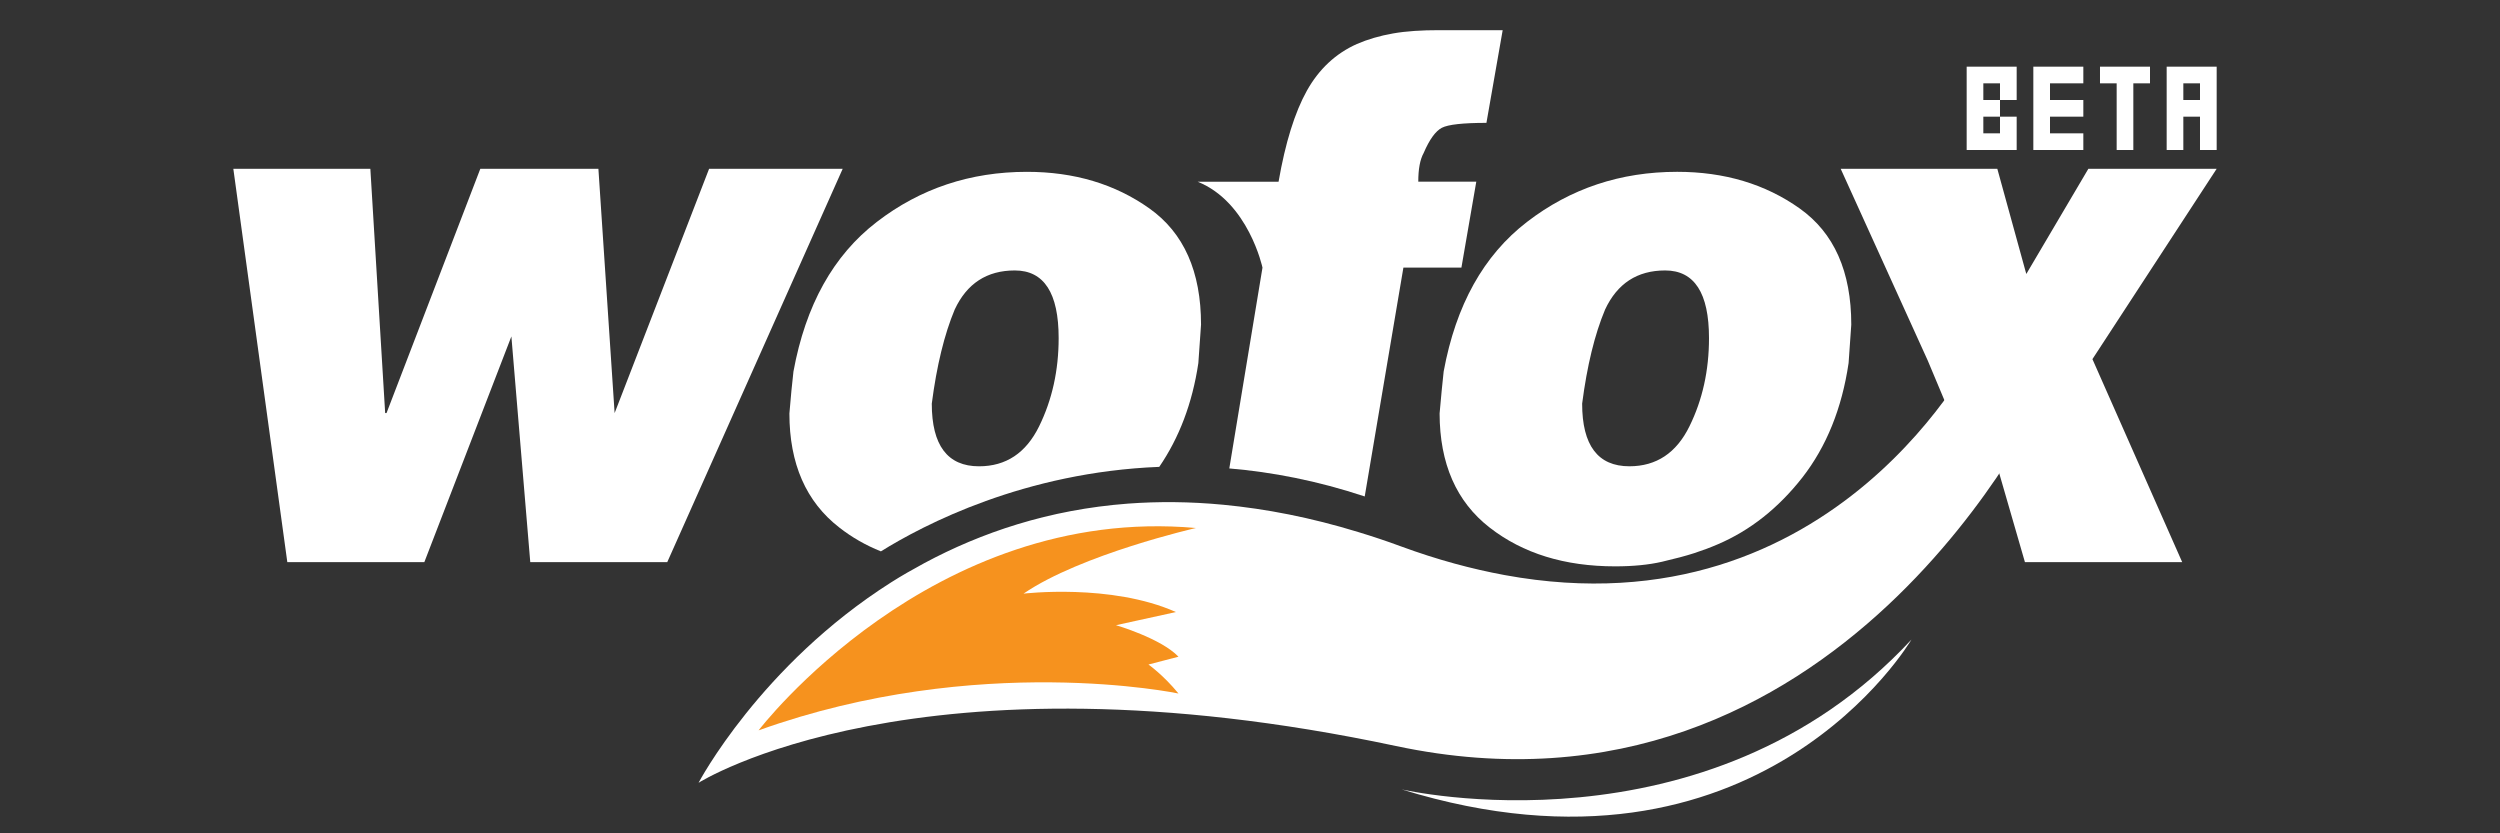 <?xml version="1.0" encoding="utf-8"?>
<!-- Generator: Adobe Illustrator 16.0.0, SVG Export Plug-In . SVG Version: 6.00 Build 0)  -->
<!DOCTYPE svg PUBLIC "-//W3C//DTD SVG 1.1//EN" "http://www.w3.org/Graphics/SVG/1.1/DTD/svg11.dtd">
<svg version="1.1" id="Layer_1" xmlns="http://www.w3.org/2000/svg" xmlns:xlink="http://www.w3.org/1999/xlink" x="0px" y="0px"
	 width="150px" height="50px" viewBox="1.5 -1.5 150 50" enable-background="new 1.5 -1.5 150 50" xml:space="preserve">
<rect x="1.5" y="-1.5" width="150" height="50" fill="#333333" stroke="none"/>
<path fill="#FFFFFF" d="M90.879,30.154c1.995,1.553,4.506,2.327,7.53,2.327c1.081,0,2.017-0.092,2.812-0.276
	c0.799-0.186,1.438-0.356,1.925-0.514c0.485-0.157,0.959-0.333,1.419-0.532c1.938-0.827,3.632-2.166,5.078-4.01
	c1.441-1.852,2.371-4.139,2.773-6.867l0.161-2.304c0-3.185-1.03-5.507-3.099-6.973c-2.063-1.464-4.514-2.196-7.345-2.196
	c-3.406,0-6.405,1-9.013,3.007c-2.604,2.002-4.269,4.996-5,8.974l-0.119,1.154l-0.125,1.365
	C87.883,26.322,88.883,28.604,90.879,30.154 M97.805,17.074c0.73-1.565,1.93-2.347,3.604-2.347c1.756,0,2.631,1.354,2.631,4.059
	c0,1.936-0.388,3.703-1.174,5.295c-0.783,1.596-1.984,2.396-3.603,2.396c-1.889,0-2.834-1.252-2.834-3.761
	C96.725,20.438,97.182,18.56,97.805,17.074"/>
<path fill="#FFFFFF" d="M85.596,45.863c21.446,6.623,30.59-8.988,30.59-8.988C103.891,50.126,85.596,45.863,85.596,45.863"/>
<polygon fill="#FFFFFF" points="15.5,8.627 23.721,8.627 24.61,23.285 24.691,23.285 30.319,8.627 37.404,8.627 38.377,23.285 
	44.046,8.627 52.062,8.627 41.535,32.229 33.316,32.229 32.183,18.686 26.96,32.229 18.739,32.229 "/>
<polygon fill="#FFFFFF" points="111.941,8.627 121.339,8.627 123.078,14.94 126.802,8.627 134.5,8.627 127.046,20.048 
	132.432,32.229 122.996,32.229 121.013,25.374 122.896,22.298 118.998,24.502 117.165,20.133 "/>
<path fill="#FFFFFF" d="M85.704,14.557h3.481l0.892-5.155h-3.48c0-0.755,0.104-1.329,0.323-1.722
	c0.348-0.813,0.715-1.316,1.092-1.513c0.377-0.196,1.271-0.295,2.674-0.295l0.975-5.562H87.85c-1.052,0-1.973,0.056-2.772,0.197
	c-0.794,0.14-1.517,0.352-2.168,0.634c-1.265,0.566-2.267,1.498-2.995,2.796c-0.727,1.302-1.295,3.125-1.701,5.465h-4.858
	c3.054,1.223,3.893,5.155,3.893,5.155l-1.991,12.049c2.563,0.215,5.279,0.737,8.125,1.681L85.704,14.557z"/>
<path fill="#FFFFFF" d="M73.401,20.283l0.161-2.304c0-3.185-1.031-5.507-3.098-6.973C68.401,9.542,65.95,8.81,63.116,8.81
	c-3.398,0-6.404,1.001-9.009,3.007c-2.605,2.002-4.271,4.996-5,8.974l-0.122,1.154l-0.121,1.364c0,3.012,0.997,5.294,2.995,6.843
	c0.758,0.594,1.589,1.066,2.495,1.43c2.602-1.619,8.629-4.752,16.701-5.07C72.242,24.776,73.04,22.712,73.401,20.283 M63.845,24.083
	c-0.784,1.595-1.984,2.395-3.603,2.395c-1.888,0-2.835-1.252-2.835-3.761c0.295-2.277,0.755-4.158,1.375-5.643
	c0.73-1.565,1.932-2.347,3.606-2.347c1.756,0,2.631,1.354,2.631,4.059C65.019,20.723,64.629,22.488,63.845,24.083"/>
<path fill="#FFFFFF" d="M121.5,5.5h1v2h-3v-5h3v2h-1V5.5z M120.5,4.5h1v-1h-1V4.5z M121.5,6.5v-1h-1v1H121.5z"/>
<path fill="#FFFFFF" d="M124.5,5.5v1h2v1h-3v-5h3v1h-2v1h2v1H124.5z"/>
<path fill="#FFFFFF" d="M130.5,2.5v1h-1v4h-1v-4h-1v-1H130.5z"/>
<path fill="#FFFFFF" d="M131.5,7.5v-5h3v5h-1v-2h-1v2H131.5z M132.5,4.5h1v-1h-1V4.5z"/>
<path fill="#FFFFFF" d="M124.244,22.134l-4.047-2.836c0,0-8.459,17.374-28.42,13.706c-1.965-0.363-4.033-0.916-6.221-1.722
	c-0.863-0.32-1.707-0.599-2.541-0.853c-2.873-0.882-5.574-1.401-8.118-1.644c-2.005-0.191-3.905-0.202-5.711-0.069
	c-4.762,0.359-8.824,1.743-12.229,3.572c-0.687,0.373-1.356,0.75-1.988,1.153c-7.849,4.98-11.556,12.027-11.556,12.027
	s13.09-8.32,41.842-2.208C111.949,48.94,124.244,22.134,124.244,22.134"/>
<path fill="#F6921E" d="M47.016,42.322c0,0,10.345-13.563,26.241-12.142c0,0-6.897,1.577-10.347,3.939c0,0,5.25-0.631,9.147,1.104
	l-3.598,0.789c0,0,2.698,0.787,3.749,1.891l-1.801,0.469c0,0,0.9,0.634,1.801,1.739C72.21,40.112,60.21,37.586,47.016,42.322"/>
</svg>
